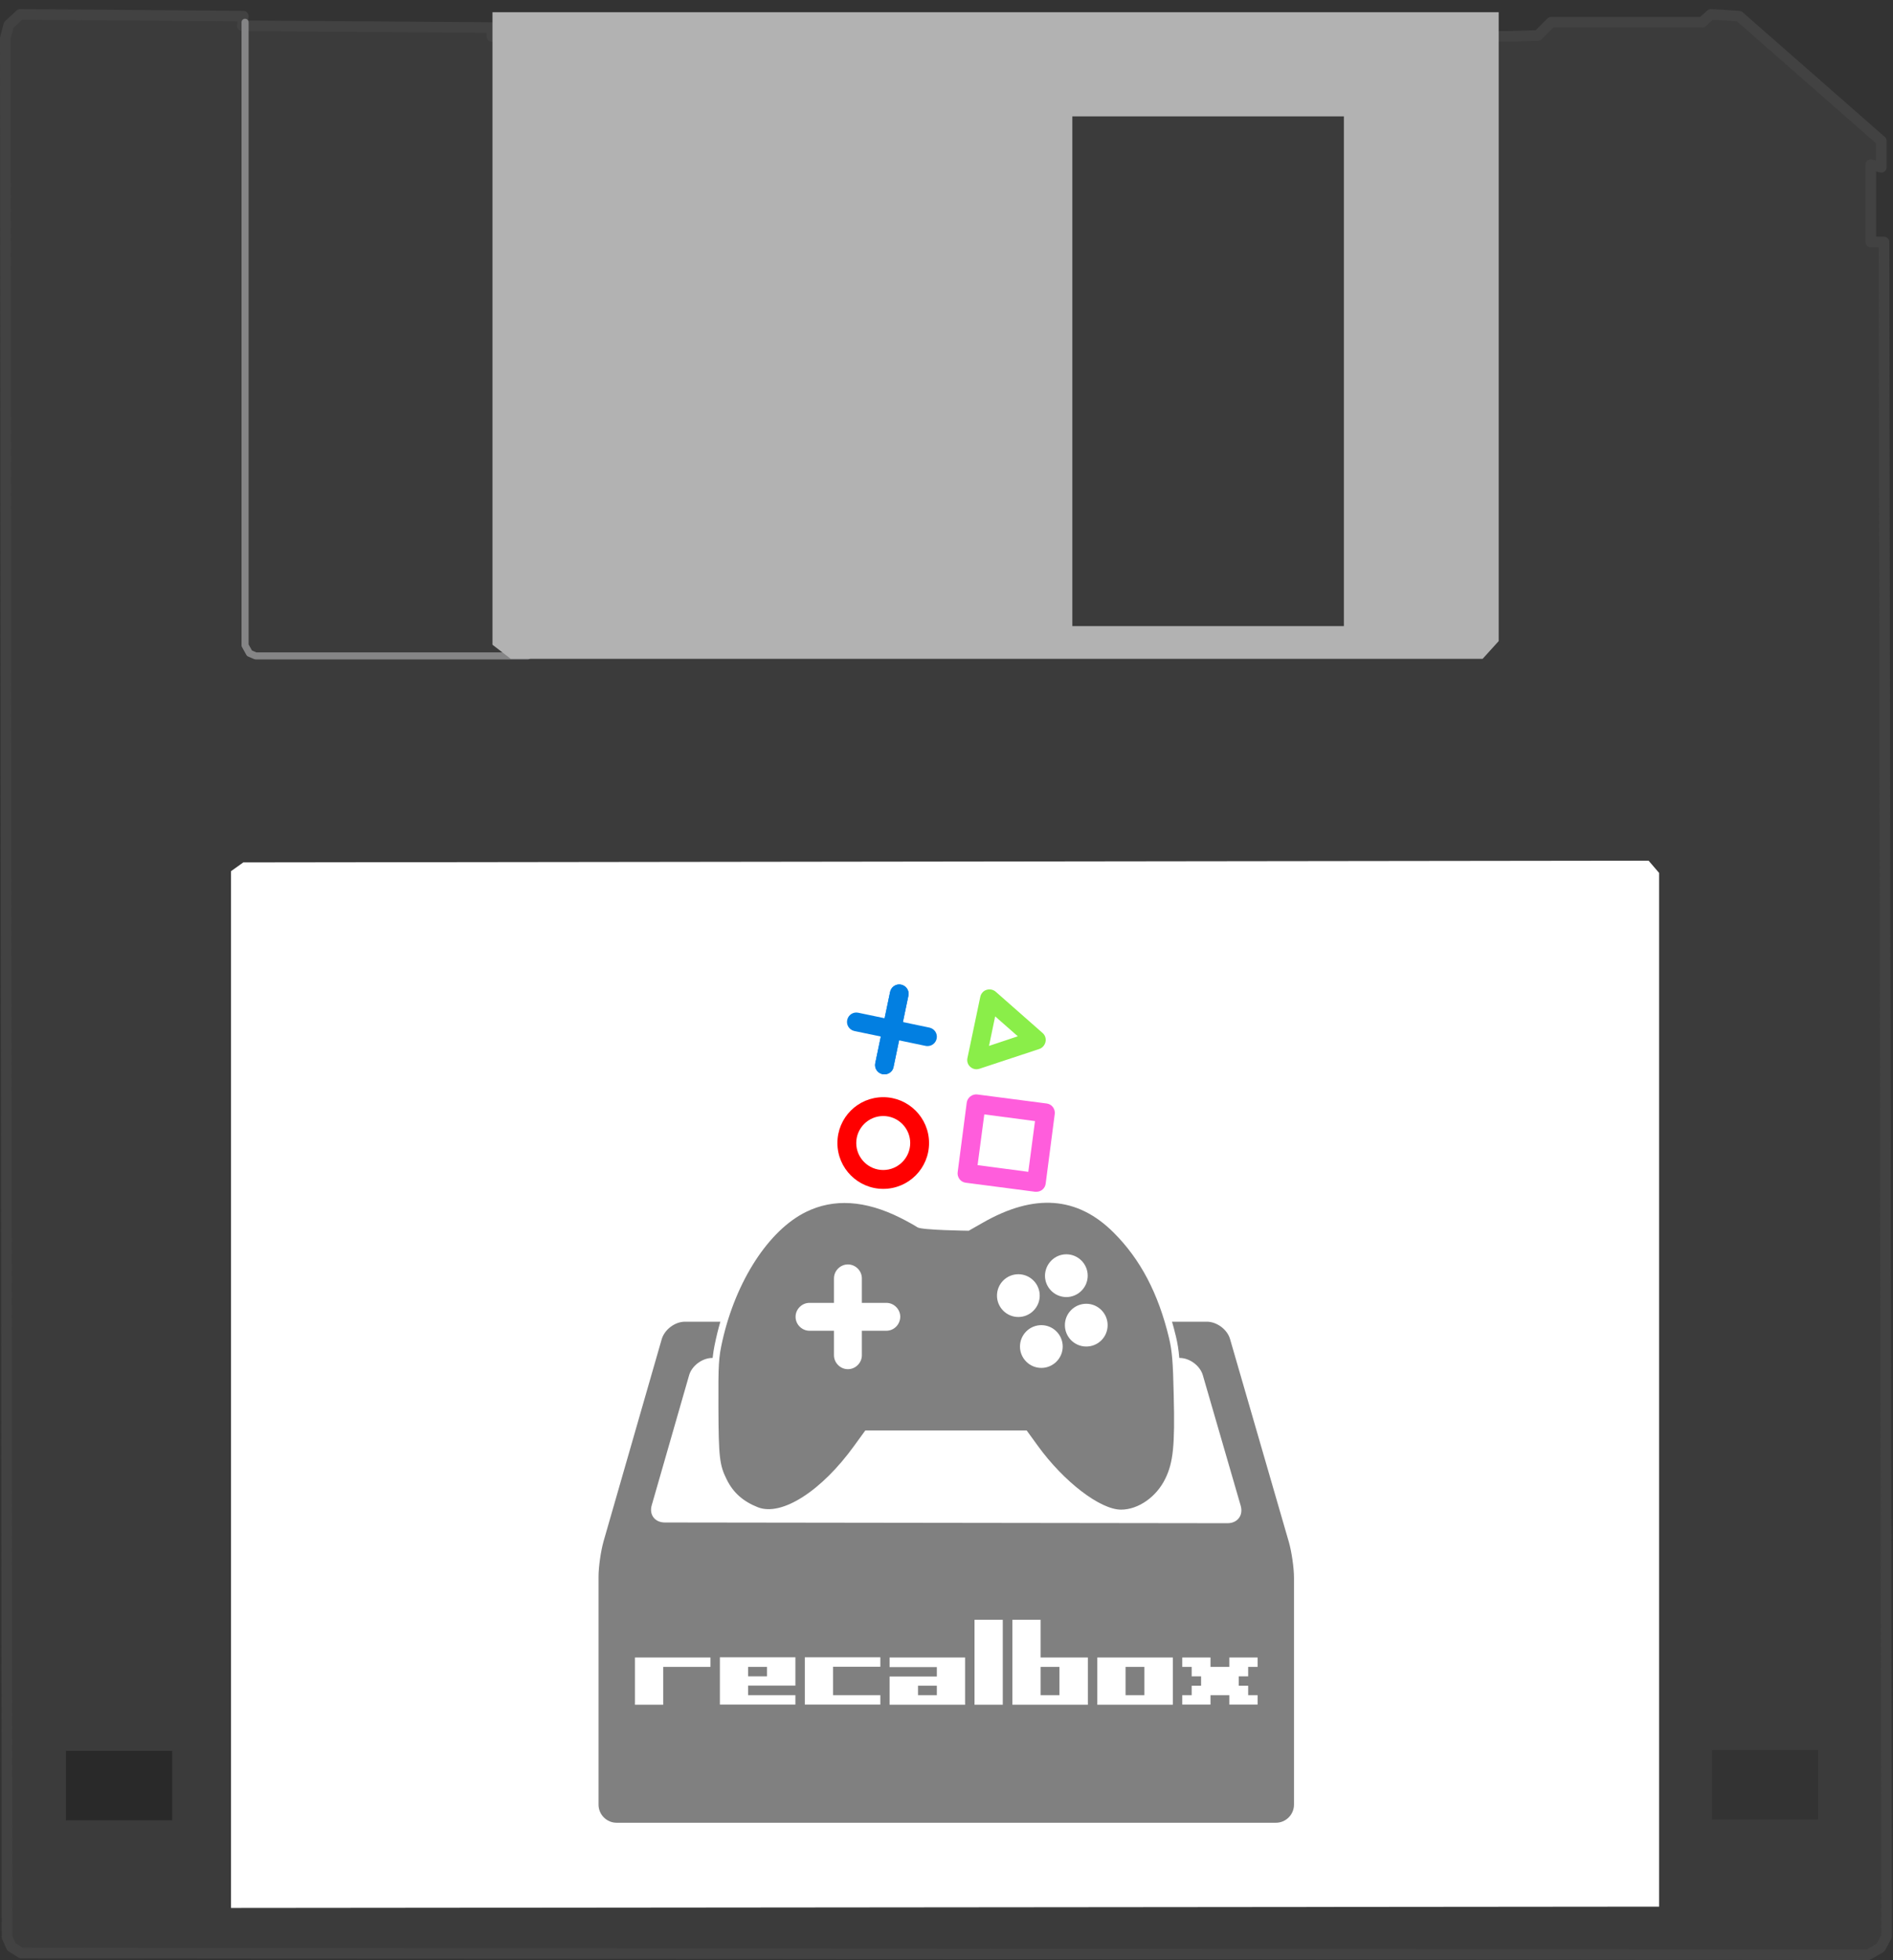 <svg xmlns="http://www.w3.org/2000/svg" width="201" height="208">
  <rect width="100%" height="100%" fill="#333333" stroke="none"/>
  <path fill="#3b3b3b" d="M181.769 185.712h11.284v7.361h-11.284v-7.361zM2.148 1.529L.943 2.636l-.388 1.399.194 201.53.466 1.032 1.03.659 196.109.174 1.305-.734.659-1.225-.273-179.795h-1.399v-8.199l1.106.273v-2.797l-15.095-13.25-2.991-.175-.932.835h-16.046l-1.399 1.399-3.264.098H52.232l.001-.932-26.5-.195.096-1.03-23.684-.174.002.001z"/>
  <path fill="none" stroke="#424242" stroke-width="1.125" stroke-miterlimit="10" d="M.562 4.043l.186 201.53.466 1.026 1.026.652 196.121.186 1.305-.746.654-1.211-.28-179.801h-1.399v-8.207l1.119.28v-2.797l-15.107-13.242-2.985-.186-.932.839h-16.04l-1.399 1.399-3.264.094h-107.806v-.932l-26.485-.188.092-1.025-23.688-.186-1.212 1.119-.372 1.399z" stroke-linecap="round" stroke-linejoin="round"/>
  <path fill="none" stroke="#858586" stroke-width=".75" stroke-miterlimit="10" d="M26.022 2.364v66.12l.466.839.652.28h28.91" stroke-linecap="round" stroke-linejoin="round"/>
  <path fill="#292929" d="M6.998 193.17H18.282v-7.367H6.998v7.367z"/>
  <path fill="#fff" d="M176.167 202.334V92.637l-1.119-1.305-149.213.186-1.306.932v110.022l151.637-.14z"/>
  <path fill="#b2b2b2" d="M113.863 12.35h28.832v54.09h-28.832v-54.09zm-61.57-11.055v67.127l1.944 1.496h103.186l1.71-1.885v-66.735H52.297l-.004-.004z"/>
  <path fill="red" d="M93.782 126.163c-2.673 0-4.865-2.173-4.865-4.865 0-2.692 2.173-4.865 4.865-4.865 2.673 0 4.865 2.173 4.865 4.865 0 2.692-2.173 4.865-4.865 4.865zm0-7.731c-1.577 0-2.865 1.288-2.865 2.865 0 1.577 1.288 2.865 2.865 2.865s2.865-1.288 2.865-2.865c0-1.577-1.288-2.865-2.865-2.865z" class="st0"/>
  <path fill="#ff5ddc" d="M110.051 126.47h-.135l-7.384-.962c-.269-.038-.5-.173-.654-.385-.154-.212-.231-.481-.192-.731l.962-7.384c.077-.538.577-.923 1.115-.865l7.384.962c.269.038.5.173.654.385.154.212.231.481.192.731l-.962 7.384c-.058.5-.481.865-.981.865zm-6.25-2.827l5.384.712.712-5.384-5.384-.712-.712 5.384z" class="st1"/>
  <path fill="#027fe1" d="M93.917 114.009c-.077 0-.135 0-.212-.019-.538-.115-.885-.635-.769-1.173l1.577-7.557c.115-.538.635-.885 1.173-.769.538.115.885.635.769 1.173l-1.577 7.557c-.077.462-.5.788-.962.788z" class="st2"/>
  <path fill="#027fe1" d="M93.917 114.009c-.077 0-.135 0-.212-.019-.538-.115-.885-.635-.769-1.173l1.577-7.557c.115-.538.635-.885 1.173-.769.538.115.885.635.769 1.173l-1.577 7.557c-.077.462-.5.788-.962.788z" class="st2"/>
  <path fill="#027fe1" d="M98.494 111.009c-.077 0-.135 0-.212-.019l-7.557-1.577c-.538-.115-.885-.635-.769-1.173.115-.538.635-.885 1.173-.769l7.557 1.577c.538.115.885.635.769 1.173-.096.462-.5.788-.962.788z" class="st2"/>
  <path fill="#8aee49" d="M103.686 113.471c-.25 0-.481-.096-.654-.25-.269-.231-.385-.596-.308-.942l1.365-6.5c.077-.346.327-.635.654-.731.327-.115.712-.038.981.192l4.981 4.384c.269.231.385.596.308.942-.077.346-.327.635-.654.75l-6.346 2.096c-.135.038-.231.058-.327.058zm1.981-5.615l-.654 3.135 3.058-1.019-2.404-2.115z" class="st3"/>
  <path fill="gray" d="M136.858 163.662l-6.25-21.557c-.288-1.019-1.404-1.846-2.461-1.846H72.725c-1.058 0-2.154.827-2.461 1.846l-6.173 21.442c-.288 1.019-.538 2.711-.538 3.769v24.192c0 1.058.865 1.923 1.923 1.923h69.998c1.058 0 1.923-.865 1.923-1.923v-24.076c0-1.058-.25-2.75-.538-3.769zm-6.519-2.019l-59.748-.077c-1.058 0-1.692-.827-1.385-1.846l3.961-13.769c.288-1.019 1.404-1.846 2.461-1.846h49.633c1.058 0 2.173.827 2.461 1.846l4.019 13.846c.288 1.019-.346 1.846-1.404 1.846z" class="st4"/>
  <path fill="#fff" d="M70.418 180.911h-3v-5.019h8.019v1H70.418v4.019zm9.019-1.019h5.019v1h-8.019v-5.019h8.019v3h-5.019v1.019zm0-2h2v-1h-2v1zm9.019 2h5.019v1h-8.019v-5.019h8.019v1h-5.019v3.019zm6-4h8.019v5.019h-8.019v-3h5.019v-1h-5.019v-1.019zm3.019 4h2v-1h-2v1zm6-8h3v9.019h-3v-9.019zm4.019 0h3v4h5.019v5.019h-8.019v-9.019zm3 8h2v-3h-2v3zm6.019-4h8.019v5.019h-8.019v-5.019zm3 4h2v-3h-2v3zm7.019-1h1v-1h-1v-1h-1v-1h3v1h2v-1h3v1h-1v1h-1v1h1v1h1v1h-3v-1h-2v1h-3v-1h1v-1zm-1.154-30.807c-.077-3.654-.173-4.827-.519-6.269-1.154-4.846-3.154-8.634-6.115-11.577-4.058-4.038-9.019-4.423-14.75-1.154l-1.327.769c-2.038-.019-4.384-.135-4.884-.269-.385-.25-1.231-.712-1.865-1.038-3.923-1.942-7.5-2.154-10.634-.615-4.173 2.038-7.807 7.596-9.269 14.173-.423 1.904-.462 2.5-.442 7.231.019 5.365.135 6.346.962 8.0.788 1.577 1.961 2.635 3.711 3.308.442.173.904.25 1.404.25 2.808 0 6.519-2.635 9.711-7.038l.942-1.288h16.365l.942 1.288c2.481 3.442 6.654 7.096 9.461 7.096 2.135 0 4.308-1.5 5.404-3.731.827-1.827 1.038-3.711.904-9.134z" class="st5"/>
  <path fill="gray" d="M124.628 148.105c-.077-3.596-.173-4.731-.5-6.115-1.135-4.731-3.038-8.365-5.904-11.211-3.827-3.808-8.384-4.154-13.846-1.038l-1.519.865s-5.019-.058-5.442-.365c-.288-.192-1.115-.654-1.846-1.019-3.711-1.846-7.038-2.058-9.981-.615-3.961 1.942-7.442 7.307-8.884 13.673-.404 1.827-.442 2.404-.423 7.077.019 5.25.115 6.134.885 7.654.692 1.404 1.75 2.327 3.308 2.942 2.519.981 6.75-1.711 10.23-6.538l1.173-1.615h17.134l1.173 1.615c2.75 3.808 6.634 6.788 8.846 6.788 1.827 0 3.769-1.346 4.711-3.308.827-1.692 1.019-3.519.885-8.788zm-30.518-6.884h-2.596v2.596c0 .808-.673 1.481-1.481 1.481-.808 0-1.481-.673-1.481-1.481v-2.596h-2.596c-.808 0-1.481-.673-1.481-1.481s.673-1.481 1.481-1.481h2.596v-2.596c0-.808.673-1.481 1.481-1.481.808 0 1.481.673 1.481 1.481v2.596h2.596c.808 0 1.481.673 1.481 1.481-.019.827-.673 1.481-1.481 1.481zm19.115-8.115c1.25 0 2.269 1.019 2.269 2.269s-1.019 2.269-2.269 2.269c-1.25 0-2.269-1.019-2.269-2.269.019-1.25 1.019-2.269 2.269-2.269zm-7.365 4.384c0-1.25 1.019-2.269 2.269-2.269s2.269 1.019 2.269 2.269c0 1.25-1.019 2.269-2.269 2.269s-2.269-1.019-2.269-2.269zm4.711 7.673c-1.25 0-2.269-1.019-2.269-2.269s1.019-2.269 2.269-2.269c1.25 0 2.269 1.019 2.269 2.269s-1.019 2.269-2.269 2.269zm4.769-2.269c-1.25 0-2.269-1.019-2.269-2.269s1.019-2.269 2.269-2.269 2.269 1.019 2.269 2.269c0 1.269-1.019 2.269-2.269 2.269z" class="st4"/>
  <path fill="#d40000" d="M114.908 189.066zm0-1.875zm0-1.848zm0 .924zm0 3.723zm0-1.875zm0-3.696z" class="st6"/>
</svg>
